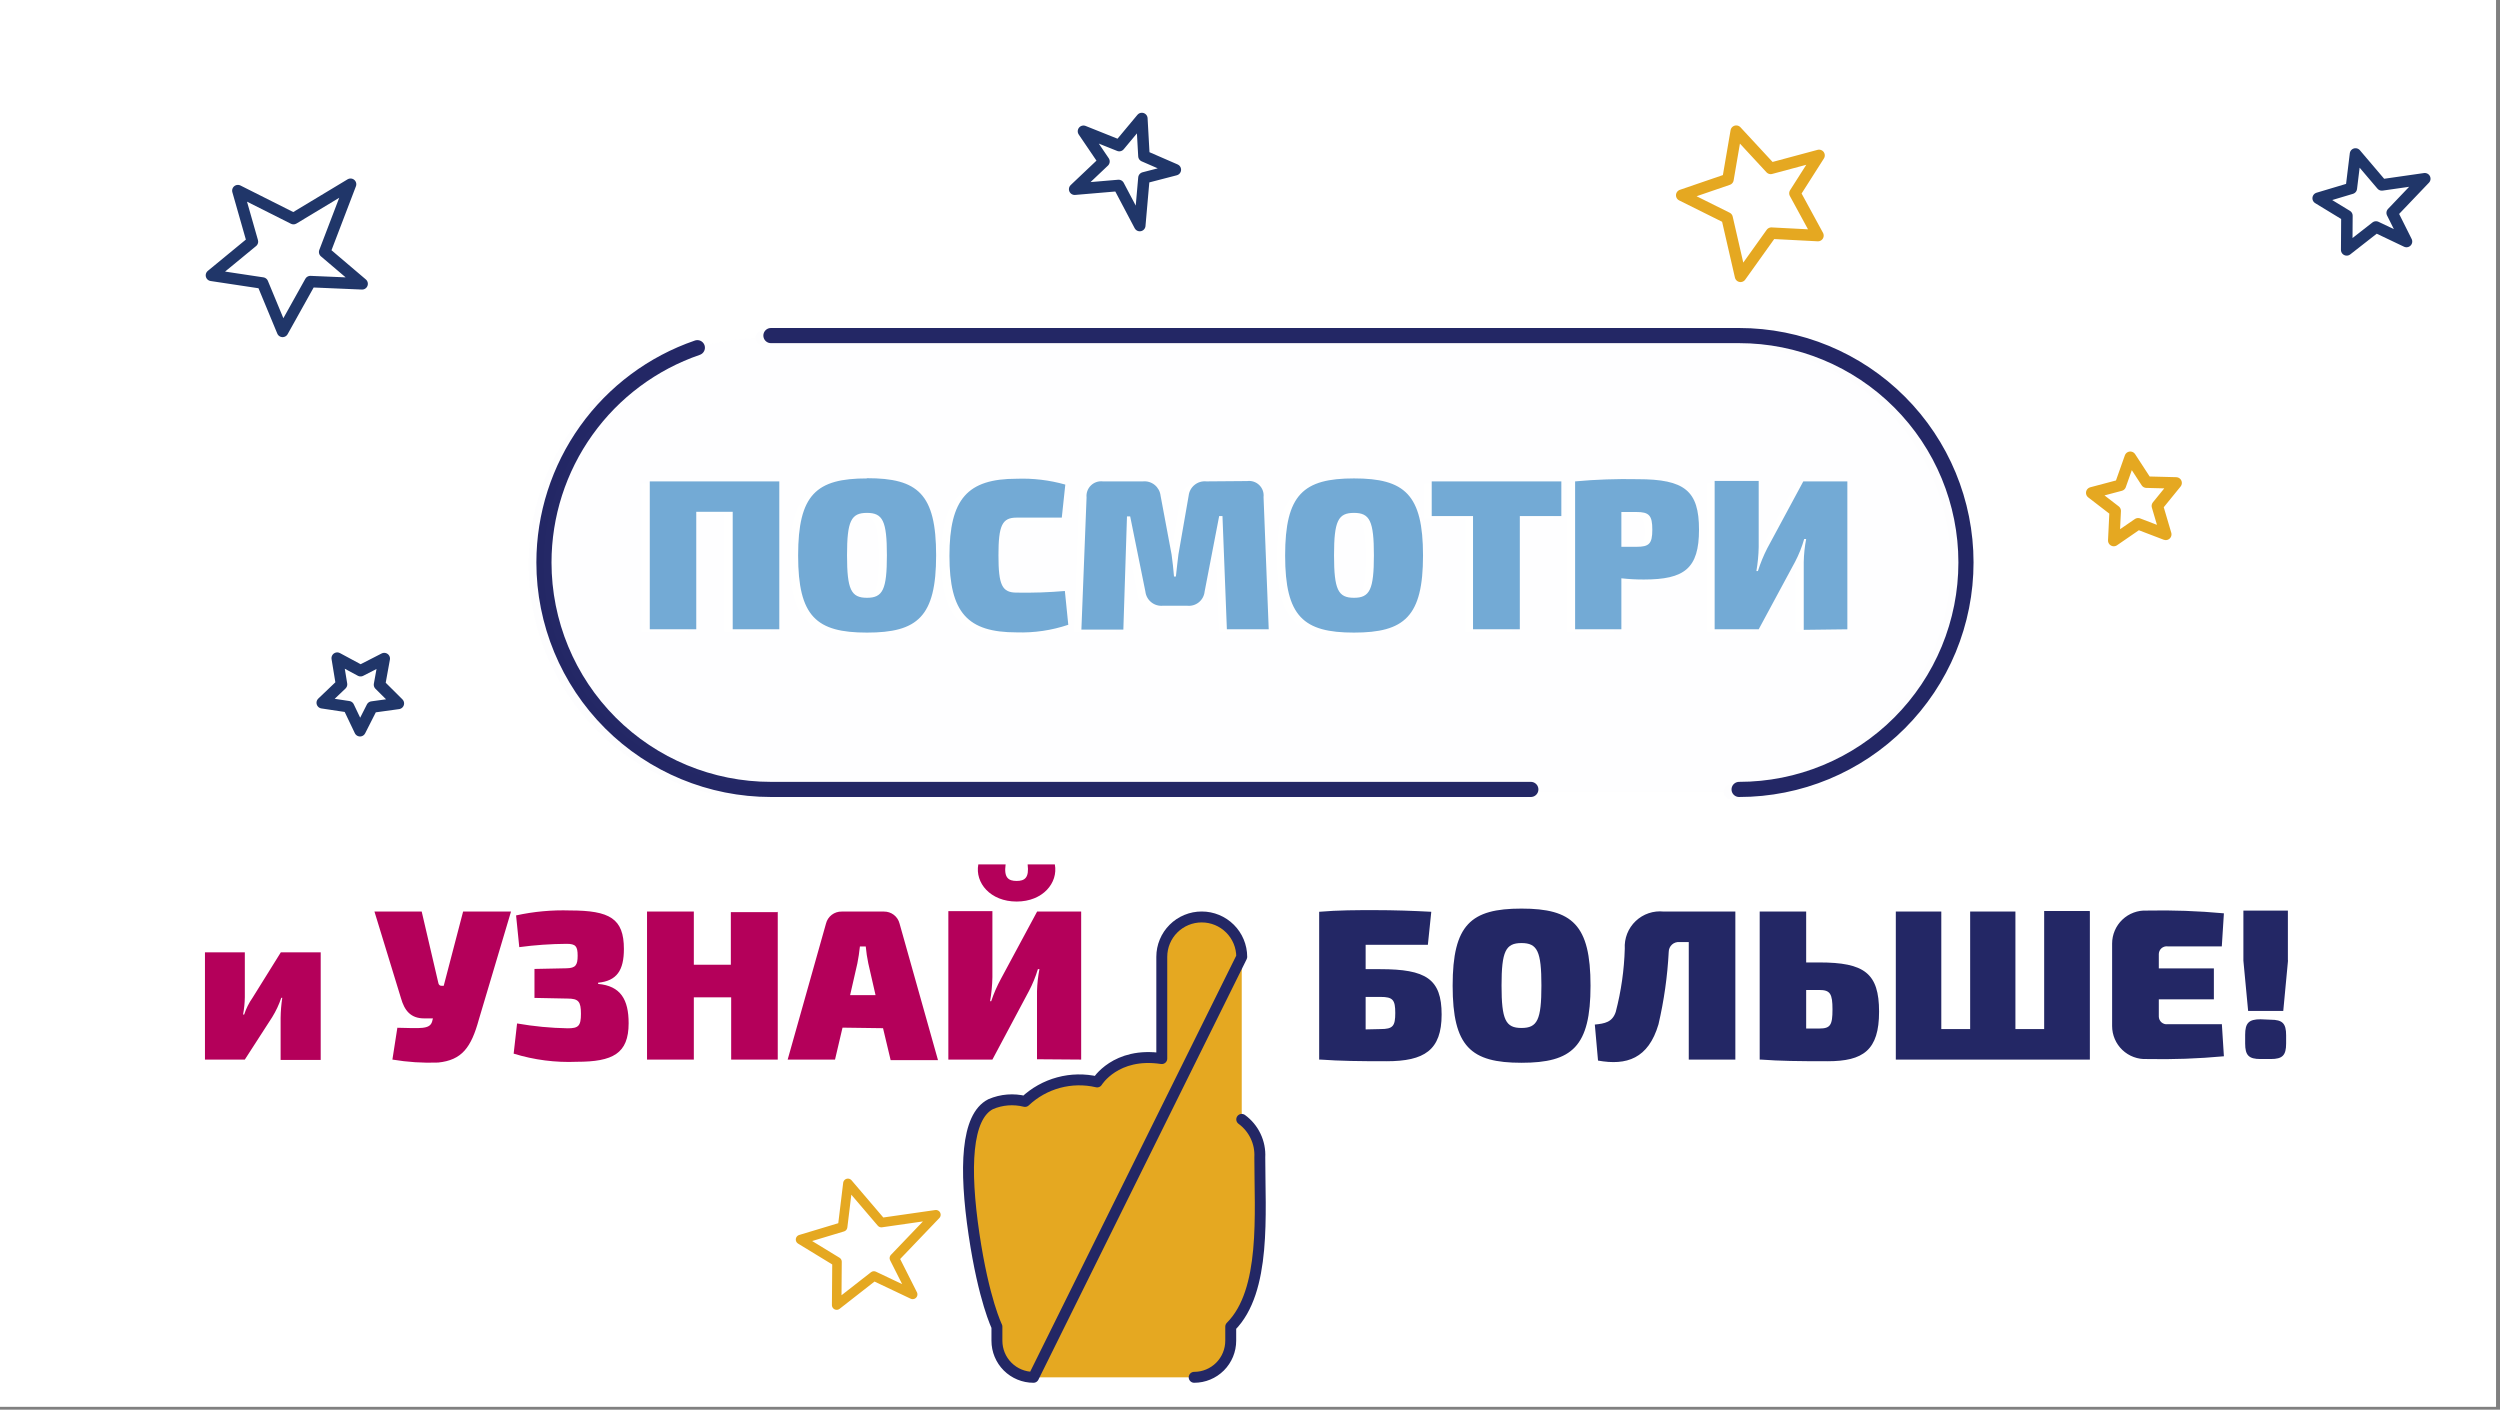 <svg width="227" height="128" viewBox="0 0 227 128" fill="none" xmlns="http://www.w3.org/2000/svg">
<rect x="0" y="0" width="227" height="128" fill="#808080" stroke="none"/>
<g id="wrapper-learn-more">
<g id="learn-more-card">
<path id="Vector" fill-rule="evenodd" clip-rule="evenodd" d="M157.91 71.68H70C64.534 71.68 59.292 69.509 55.426 65.644C51.561 61.778 49.39 56.536 49.39 51.07V51.07C49.39 48.364 49.923 45.684 50.959 43.184C51.995 40.684 53.513 38.413 55.427 36.5C57.341 34.587 59.613 33.07 62.114 32.035C64.614 31.001 67.294 30.469 70 30.47H157.91C163.373 30.47 168.613 32.64 172.476 36.504C176.34 40.367 178.51 45.606 178.51 51.07V51.07C178.511 53.776 177.979 56.456 176.945 58.956C175.91 61.457 174.393 63.729 172.48 65.643C170.567 67.557 168.296 69.075 165.796 70.111C163.296 71.147 160.616 71.68 157.91 71.68V71.68Z" fill="#EEF3FA"/>
<path id="Vector_2" d="M226.64 0H0V127.74H226.64V0Z" fill="white"/>
<path id="Vector_3" fill-rule="evenodd" clip-rule="evenodd" d="M124 88V85.79H129.65L129.96 82.79C128.29 82.7 126.63 82.64 124.78 82.64C123.24 82.64 121.49 82.64 119.78 82.79V96.21H119.9C121.73 96.34 123.36 96.36 125.9 96.36C129.33 96.36 130.9 95.36 130.9 92.12C130.9 88.88 129.48 88 125.32 88H124ZM124 93.47V90.52H125.35C126.48 90.52 126.69 90.79 126.69 91.98C126.69 93.17 126.48 93.44 125.35 93.44L124 93.47ZM138.15 82.5C133.55 82.5 131.9 83.96 131.9 89.5C131.9 95.04 133.55 96.5 138.15 96.5C142.75 96.5 144.42 95.04 144.42 89.5C144.42 83.96 142.76 82.5 138.15 82.5ZM138.15 85.63C139.59 85.63 139.96 86.37 139.96 89.49C139.96 92.61 139.59 93.34 138.15 93.34C136.71 93.34 136.34 92.6 136.34 89.49C136.34 86.38 136.71 85.63 138.15 85.63ZM157.6 82.77H151.07C150.607 82.72 150.139 82.771 149.699 82.92C149.258 83.069 148.855 83.313 148.518 83.634C148.181 83.954 147.918 84.345 147.747 84.778C147.577 85.211 147.503 85.675 147.53 86.14C147.475 88.078 147.2 90.004 146.71 91.88C146.4 92.82 145.71 92.94 144.81 93.03L145.1 96.3C147.69 96.77 149.67 96.13 150.59 93.01C151.093 90.848 151.405 88.647 151.52 86.43C151.521 86.304 151.548 86.179 151.6 86.064C151.652 85.949 151.727 85.846 151.822 85.762C151.916 85.678 152.027 85.615 152.147 85.577C152.268 85.538 152.395 85.526 152.52 85.54H153.34V96.21H157.57V82.77H157.6ZM164 87.39V82.77H159.78V96.21H159.89C161.68 96.34 163.2 96.36 165.95 96.36C169.18 96.36 170.62 95.36 170.62 91.86C170.62 88.36 169.28 87.39 165.19 87.39H164ZM164 93.39V89.89H165.19C166.19 89.89 166.39 90.24 166.39 91.66C166.39 93.08 166.2 93.39 165.19 93.39H164ZM189.74 82.72H185.61V93.44H183V82.77H178.89V93.44H176.27V82.77H172.14V96.21H189.76V82.77L189.74 82.72ZM201.74 93H196.81C196.711 93.011 196.611 93.001 196.516 92.972C196.421 92.942 196.334 92.892 196.259 92.826C196.185 92.76 196.125 92.679 196.084 92.588C196.042 92.498 196.021 92.4 196.02 92.3V90.74H201.02V87.93H196.02V86.63C196.021 86.531 196.042 86.432 196.084 86.342C196.125 86.251 196.185 86.17 196.259 86.104C196.334 86.038 196.421 85.989 196.516 85.959C196.611 85.928 196.711 85.919 196.81 85.93H201.74L201.93 82.93C199.603 82.715 197.266 82.631 194.93 82.68C194.524 82.66 194.117 82.722 193.736 82.864C193.354 83.005 193.006 83.223 192.711 83.504C192.416 83.784 192.182 84.122 192.022 84.496C191.862 84.87 191.779 85.273 191.78 85.68V93.16C191.779 93.567 191.862 93.97 192.022 94.344C192.182 94.718 192.416 95.055 192.711 95.336C193.006 95.617 193.354 95.835 193.736 95.976C194.117 96.118 194.524 96.18 194.93 96.16C197.266 96.209 199.603 96.126 201.93 95.91L201.74 92.91V93ZM207.74 87.18V82.68H203.7V87.23L204.13 91.79H207.32L207.75 87.23L207.74 87.18ZM205.26 92.55C204.19 92.55 203.86 92.89 203.86 93.96V94.75C203.86 95.83 204.19 96.16 205.26 96.16H206.18C207.25 96.16 207.58 95.83 207.58 94.75V94C207.58 92.93 207.25 92.59 206.18 92.59L205.26 92.55Z" fill="#232765"/>
<path id="Vector_4" fill-rule="evenodd" clip-rule="evenodd" d="M90.52 120.46C90.52 120.46 89.33 118.07 88.44 112.07C87.55 106.07 87.73 101.39 89.95 100.26C90.934 99.836 92.031 99.749 93.07 100.01C93.931 99.197 94.98 98.61 96.122 98.301C97.265 97.992 98.467 97.971 99.62 98.24C99.62 98.24 101.29 95.48 105.49 96.12V86.88C105.49 86.404 105.584 85.932 105.767 85.492C105.949 85.052 106.217 84.653 106.554 84.317C106.891 83.98 107.291 83.714 107.732 83.533C108.172 83.351 108.644 83.259 109.12 83.26C110.081 83.26 111.003 83.641 111.683 84.32C112.364 84.998 112.747 85.919 112.75 86.88V101.64C113.289 102.033 113.722 102.554 114.008 103.157C114.295 103.759 114.426 104.424 114.39 105.09C114.39 110.2 114.99 117.22 111.75 120.46V121.74C111.75 122.621 111.4 123.465 110.778 124.088C110.155 124.71 109.311 125.06 108.43 125.06H93.84C92.96 125.06 92.115 124.71 91.492 124.088C90.87 123.465 90.52 122.621 90.52 121.74V120.46Z" fill="#E5A821"/>
<path id="Vector_5" d="M112.75 101.64C113.289 102.033 113.722 102.554 114.008 103.157C114.295 103.759 114.426 104.424 114.39 105.09C114.39 110.2 114.99 117.22 111.75 120.46V121.74C111.75 122.621 111.4 123.465 110.778 124.088C110.155 124.71 109.311 125.06 108.43 125.06M93.84 125.06C92.96 125.06 92.115 124.71 91.492 124.088C90.87 123.465 90.52 122.621 90.52 121.74V120.46C90.52 120.46 89.33 118.07 88.44 112.07C87.55 106.07 87.73 101.39 89.95 100.26C90.934 99.836 92.031 99.749 93.07 100.01C93.931 99.197 94.98 98.61 96.122 98.301C97.265 97.992 98.467 97.971 99.62 98.24C99.62 98.24 101.29 95.48 105.49 96.12V86.88C105.49 86.404 105.584 85.932 105.767 85.492C105.949 85.052 106.217 84.653 106.554 84.317C106.891 83.98 107.291 83.714 107.732 83.533C108.172 83.351 108.644 83.259 109.12 83.26C110.081 83.26 111.003 83.641 111.683 84.32C112.364 84.998 112.747 85.919 112.75 86.88L93.84 125.06Z" stroke="#232765" stroke-width="0.992" stroke-linecap="round" stroke-linejoin="round"/>
<path id="Vector_6" d="M139 71.68H70C64.534 71.68 59.292 69.509 55.426 65.644C51.561 61.778 49.39 56.536 49.39 51.07V51.07C49.392 46.774 50.736 42.586 53.233 39.09C55.73 35.594 59.257 32.965 63.32 31.57" stroke="#232765" stroke-width="1.374" stroke-linecap="round" stroke-linejoin="round"/>
<path id="Vector_7" d="M70 30.47H157.91C163.373 30.47 168.613 32.64 172.476 36.504C176.34 40.367 178.51 45.606 178.51 51.07V51.07C178.511 53.776 177.979 56.456 176.945 58.956C175.91 61.457 174.393 63.729 172.48 65.643C170.567 67.557 168.296 69.075 165.796 70.111C163.296 71.147 160.616 71.68 157.91 71.68" stroke="#232765" stroke-width="1.375" stroke-linecap="round" stroke-linejoin="round"/>
<path id="Vector_8" fill-rule="evenodd" clip-rule="evenodd" d="M196.65 48.52L194.14 47.56L191.93 49.08L192.06 46.39L189.93 44.75L192.53 44.06L193.43 41.52L194.9 43.78L197.59 43.85L195.89 45.94L196.65 48.52Z" stroke="#E5A821" stroke-width="1.044" stroke-linecap="round" stroke-linejoin="round"/>
<path id="Vector_9" fill-rule="evenodd" clip-rule="evenodd" d="M36.17 63.87L33.78 64.2L32.69 66.35L31.65 64.17L29.26 63.81L31.01 62.14L30.62 59.76L32.74 60.9L34.89 59.8L34.46 62.17L36.17 63.87Z" stroke="#203669" stroke-width="1.044" stroke-linecap="round" stroke-linejoin="round"/>
<path id="Vector_10" fill-rule="evenodd" clip-rule="evenodd" d="M29.12 96.21V86.47H25.5L22.93 90.6C22.602 91.066 22.346 91.578 22.17 92.12H22.07C22.169 91.599 22.222 91.07 22.23 90.54V86.47H18.61V96.21H22.23L24.72 92.35C25.059 91.8 25.334 91.213 25.54 90.6H25.63C25.538 91.206 25.488 91.817 25.48 92.43V96.24H29.12V96.21ZM46.37 82.77H42.05L40.29 89.51H40.12C40.05 89.519 39.979 89.501 39.922 89.461C39.864 89.42 39.825 89.359 39.81 89.29L38.29 82.77H34L36.41 90.64C36.72 91.73 37.27 92.47 38.51 92.47H39.31L39.23 92.78C39 93.48 38.16 93.36 36.08 93.32L35.63 96.21C37.001 96.44 38.391 96.531 39.78 96.48C41.94 96.26 42.78 95.12 43.48 92.57L46.4 82.77H46.37ZM47.15 86C48.575 85.809 50.012 85.709 51.45 85.7C52.27 85.7 52.45 85.92 52.45 86.78C52.45 87.64 52.26 87.9 51.45 87.92L48.53 87.98V90.61L51.53 90.67C52.53 90.67 52.75 90.94 52.75 92.05C52.75 93.16 52.52 93.37 51.55 93.37C50.008 93.343 48.47 93.196 46.95 92.93L46.64 95.67C48.497 96.243 50.438 96.493 52.38 96.41C55.64 96.41 57.08 95.67 57.08 92.91C57.08 90.77 56.36 89.52 54.31 89.34V89.23C56.01 89.07 56.65 88.1 56.65 86.17C56.65 83.41 55.38 82.67 51.76 82.67C50.114 82.616 48.468 82.767 46.86 83.12L47.15 86ZM70.59 82.82H66.36V87.6H63V82.77H58.75V96.21H63V90.56H66.39V96.21H70.62V82.77L70.59 82.82ZM80.18 93.36L80.87 96.26H85.17L81.68 83.86C81.601 83.545 81.418 83.265 81.16 83.067C80.902 82.87 80.585 82.765 80.26 82.77H76.43C76.103 82.763 75.784 82.866 75.524 83.064C75.264 83.263 75.079 83.543 75 83.86L71.52 96.21H75.82L76.5 93.31L80.18 93.36ZM79.5 90.36H77.19L77.85 87.47C77.95 86.99 78.02 86.47 78.08 85.94H78.61C78.657 86.454 78.734 86.965 78.84 87.47L79.5 90.36ZM93.31 78.49C93.46 79.7 93.05 79.99 92.31 79.99C91.57 79.99 91.14 79.7 91.31 78.49H88.83C88.52 80.16 89.92 81.86 92.31 81.86C94.7 81.86 96.09 80.16 95.78 78.49H93.31ZM98.17 96.21V82.77H94.17L90.9 88.85C90.54 89.509 90.239 90.198 90 90.91H89.9C90.026 90.19 90.096 89.461 90.11 88.73V82.73H86.11V96.21H90.11L93.42 90C93.757 89.362 94.032 88.692 94.24 88H94.38C94.252 88.659 94.178 89.328 94.16 90V96.18L98.17 96.21Z" fill="#B4005A"/>
<path id="Vector_11" fill-rule="evenodd" clip-rule="evenodd" d="M157.65 11.91L160.78 15.29L165.17 14.11L162.98 17.55L165.07 21.39L160.84 21.17L158.04 25.09L156.82 19.78L152.7 17.73L156.9 16.29L157.65 11.91Z" stroke="#E5A821" stroke-width="1.043" stroke-linecap="round" stroke-linejoin="round"/>
<path id="Vector_12" fill-rule="evenodd" clip-rule="evenodd" d="M213.08 22.69L215.74 20.61L218.51 21.93L217.21 19.33L220.17 16.23L216.27 16.79L213.88 13.98L213.5 17.1L210.49 18L213.1 19.59L213.08 22.69Z" stroke="#203669" stroke-width="1.044" stroke-linecap="round" stroke-linejoin="round"/>
<path id="Vector_13" fill-rule="evenodd" clip-rule="evenodd" d="M25.66 30.09L28.18 25.57L32.88 25.77L29.48 22.88L31.83 16.73L26.65 19.85L21.6 17.31L22.92 21.94L19.2 25L23.84 25.7L25.66 30.09Z" stroke="#203669" stroke-width="1.044" stroke-linecap="round" stroke-linejoin="round"/>
<path id="Vector_14" fill-rule="evenodd" clip-rule="evenodd" d="M75.97 118.5L79.35 115.86L82.87 117.53L81.21 114.24L84.98 110.3L80.03 111.01L76.99 107.45L76.51 111.4L72.69 112.55L76 114.57L75.97 118.5Z" stroke="#E5A821" stroke-width="0.865" stroke-linecap="round" stroke-linejoin="round"/>
<path id="Vector_15" fill-rule="evenodd" clip-rule="evenodd" d="M103.68 10.76L103.87 14.17L106.72 15.41L103.87 16.15L103.49 20.48L101.57 16.84L97.58 17.18L100.24 14.66L98.38 11.92L101.63 13.22L103.68 10.76Z" stroke="#203669" stroke-width="1.044" stroke-linecap="round" stroke-linejoin="round"/>
<g id="fill-background-on-hover" opacity="0.01" clip-path="url(#clip0)">
<g id="&#208;&#161;&#208;&#187;&#208;&#190;&#208;&#185; 2">
<g id="&#208;&#161;&#208;&#187;&#208;&#190;&#208;&#185; 1">
<path id="Vector_16" fill-rule="evenodd" clip-rule="evenodd" d="M157.195 71.895H69.285C66.579 71.895 63.899 71.362 61.399 70.326C58.9 69.29 56.628 67.772 54.715 65.858C52.802 63.944 51.285 61.672 50.25 59.171C49.216 56.671 48.684 53.991 48.685 51.285V51.285C48.685 45.822 50.855 40.582 54.719 36.719C58.582 32.855 63.822 30.685 69.285 30.685H157.195C159.901 30.684 162.581 31.216 165.081 32.25C167.582 33.285 169.854 34.802 171.768 36.715C173.682 38.628 175.2 40.9 176.236 43.399C177.272 45.899 177.805 48.579 177.805 51.285V51.285C177.805 56.751 175.634 61.993 171.768 65.859C167.903 69.724 162.661 71.895 157.195 71.895V71.895Z" fill="#73AAD5"/>
<path id="Vector_17" fill-rule="evenodd" clip-rule="evenodd" d="M69.995 43.925H58.245V57.355H62.465V46.685H65.775V57.355H69.995V43.925ZM77.995 43.655C73.405 43.655 71.745 45.115 71.745 50.655C71.745 56.195 73.405 57.655 77.995 57.655C82.585 57.655 84.265 56.195 84.265 50.655C84.265 45.115 82.605 43.655 77.995 43.655V43.655ZM77.995 46.785C79.435 46.785 79.805 47.525 79.805 50.635C79.805 53.745 79.425 54.495 77.995 54.495C76.565 54.495 76.185 53.755 76.185 50.635C76.185 47.515 76.555 46.785 77.995 46.785ZM95.995 53.875C94.532 54.002 93.063 54.052 91.595 54.025C90.265 54.025 89.935 53.365 89.935 50.635C89.935 47.905 90.265 47.255 91.595 47.255C93.445 47.255 94.335 47.255 95.705 47.255L95.995 44.215C94.558 43.809 93.067 43.631 91.575 43.685C87.115 43.685 85.475 45.515 85.475 50.685C85.475 55.855 87.115 57.685 91.575 57.685C93.18 57.743 94.783 57.509 96.305 56.995L95.995 53.875ZM108.825 43.925C108.438 43.883 108.05 43.996 107.746 44.24C107.442 44.484 107.248 44.838 107.205 45.225L106.295 50.565C106.195 51.225 106.135 51.905 106.055 52.565H105.885C105.825 51.905 105.765 51.225 105.665 50.565L104.665 45.225C104.622 44.842 104.43 44.491 104.131 44.248C103.832 44.004 103.449 43.889 103.065 43.925H99.455C99.258 43.905 99.059 43.928 98.873 43.995C98.687 44.061 98.517 44.168 98.377 44.307C98.238 44.447 98.131 44.617 98.064 44.803C97.998 44.989 97.975 45.188 97.995 45.385L97.535 57.385H101.325L101.655 47.105H101.955L103.295 53.955C103.34 54.34 103.536 54.692 103.839 54.934C104.143 55.175 104.529 55.287 104.915 55.245H107.095C107.285 55.267 107.477 55.251 107.66 55.198C107.843 55.145 108.014 55.055 108.162 54.935C108.31 54.815 108.433 54.666 108.523 54.498C108.612 54.33 108.668 54.145 108.685 53.955L109.995 47.075H110.285L110.695 57.355H114.485L114.025 45.355C114.046 45.156 114.022 44.956 113.955 44.768C113.887 44.58 113.779 44.409 113.636 44.269C113.494 44.129 113.322 44.022 113.133 43.957C112.944 43.893 112.743 43.871 112.545 43.895L108.825 43.925ZM122.215 43.655C117.625 43.655 115.965 45.115 115.965 50.655C115.965 56.195 117.625 57.655 122.215 57.655C126.805 57.655 128.485 56.195 128.485 50.655C128.485 45.115 126.835 43.655 122.215 43.655ZM122.215 46.785C123.655 46.785 124.025 47.525 124.025 50.635C124.025 53.745 123.655 54.495 122.215 54.495C120.775 54.495 120.405 53.755 120.405 50.635C120.405 47.515 120.775 46.785 122.215 46.785ZM141.045 47.075V43.925H129.305V47.075H133.065V57.355H137.285V47.075H141.045ZM142.325 57.355H146.555V52.725C147.219 52.8 147.887 52.837 148.555 52.835C152.235 52.835 153.555 51.835 153.555 48.305C153.555 44.775 152.245 43.725 147.985 43.725C146.086 43.684 144.186 43.751 142.295 43.925V57.355H142.325ZM146.555 49.865V46.705H147.915C149.065 46.705 149.355 47.015 149.355 48.305C149.355 49.595 149.065 49.865 147.915 49.865H146.555ZM167.075 57.355V43.925H163.075L159.795 49.995C159.444 50.657 159.156 51.35 158.935 52.065H158.795C158.924 51.345 158.997 50.616 159.015 49.885V43.885H155.015V57.355H159.015L162.305 51.165C162.645 50.508 162.917 49.818 163.115 49.105H163.255C163.126 49.791 163.055 50.487 163.045 51.185V57.355H167.075Z" fill="white"/>
<path id="Vector_18" d="M138.275 71.895H69.275C66.57 71.894 63.891 71.36 61.392 70.323C58.894 69.287 56.623 67.768 54.712 65.854C52.8 63.941 51.283 61.669 50.249 59.169C49.215 56.669 48.684 53.99 48.685 51.285V51.285C48.685 46.99 50.027 42.802 52.522 39.306C55.018 35.81 58.543 33.181 62.605 31.785" stroke="#232765" stroke-width="1.374" stroke-linecap="round" stroke-linejoin="round"/>
<path id="Vector_19" d="M69.285 30.685H157.195C159.901 30.684 162.581 31.216 165.081 32.25C167.582 33.285 169.854 34.802 171.768 36.715C173.682 38.628 175.2 40.9 176.236 43.399C177.272 45.899 177.805 48.579 177.805 51.285V51.285C177.805 56.751 175.634 61.993 171.768 65.859C167.903 69.724 162.661 71.895 157.195 71.895" stroke="#232765" stroke-width="1.375" stroke-linecap="round" stroke-linejoin="round"/>
</g>
</g>
</g>
<path id="disable-on-hover" opacity="1" fill-rule="evenodd" clip-rule="evenodd" d="M70.72 43.71H59V57.14H63.22V46.47H66.53V57.14H70.76V43.71H70.72ZM78.72 43.44C74.12 43.44 72.47 44.9 72.47 50.44C72.47 55.98 74.12 57.44 78.72 57.44C83.32 57.44 85 56 85 50.42C85 44.84 83.34 43.42 78.73 43.42L78.72 43.44ZM78.72 46.57C80.16 46.57 80.53 47.31 80.53 50.42C80.53 53.53 80.16 54.28 78.72 54.28C77.28 54.28 76.91 53.54 76.91 50.42C76.91 47.3 77.28 46.57 78.72 46.57ZM96.72 53.66C95.257 53.786 93.788 53.837 92.32 53.81C90.99 53.81 90.66 53.15 90.66 50.42C90.66 47.69 91 47 92.31 47C94.16 47 95.05 47 96.41 47L96.73 44C95.293 43.594 93.802 43.416 92.31 43.47C87.85 43.47 86.21 45.3 86.21 50.47C86.21 55.64 87.85 57.42 92.31 57.42C93.902 57.472 95.49 57.239 97 56.73L96.69 53.66H96.72ZM109.55 43.71C109.163 43.668 108.775 43.781 108.471 44.025C108.167 44.269 107.973 44.623 107.93 45.01L107 50.35C106.91 51.01 106.85 51.69 106.77 52.35H106.6C106.54 51.69 106.48 51.01 106.38 50.35L105.38 45.01C105.337 44.627 105.145 44.276 104.846 44.032C104.547 43.789 104.164 43.673 103.78 43.71H100.14C99.942 43.686 99.741 43.708 99.552 43.772C99.363 43.837 99.191 43.944 99.049 44.084C98.906 44.224 98.798 44.395 98.73 44.583C98.663 44.771 98.639 44.971 98.66 45.17L98.19 57.17H102L102.33 46.89H102.62L104 53.71C104.043 54.093 104.235 54.443 104.535 54.684C104.834 54.926 105.217 55.039 105.6 55H107.78C107.97 55.022 108.163 55.006 108.346 54.953C108.53 54.9 108.702 54.811 108.851 54.691C109 54.571 109.123 54.422 109.214 54.254C109.305 54.085 109.361 53.9 109.38 53.71L110.7 46.86H111L111.4 57.14H115.2L114.73 45.14C114.753 44.941 114.73 44.739 114.664 44.55C114.597 44.361 114.488 44.19 114.346 44.05C114.203 43.909 114.03 43.802 113.84 43.738C113.651 43.674 113.449 43.654 113.25 43.68L109.55 43.71ZM122.94 43.44C118.35 43.44 116.69 44.9 116.69 50.44C116.69 55.98 118.35 57.44 122.94 57.44C127.53 57.44 129.21 55.98 129.21 50.44C129.21 44.9 127.55 43.44 122.94 43.44V43.44ZM122.94 46.57C124.38 46.57 124.75 47.31 124.75 50.42C124.75 53.53 124.38 54.28 122.94 54.28C121.5 54.28 121.13 53.54 121.13 50.42C121.13 47.3 121.5 46.57 122.94 46.57ZM141.77 46.86V43.71H130V46.86H133.75V57.14H138V46.86H141.77ZM143 57.14H147.22V52.51C147.901 52.587 148.585 52.623 149.27 52.62C152.95 52.62 154.27 51.62 154.27 48.09C154.27 44.56 152.97 43.51 148.7 43.51C146.804 43.47 144.908 43.536 143.02 43.71V57.14H143ZM147.22 49.65V46.49H148.59C149.74 46.49 150.03 46.8 150.03 48.09C150.03 49.38 149.74 49.65 148.59 49.65H147.22ZM167.74 57.14V43.71H163.74L160.47 49.78C160.129 50.445 159.844 51.137 159.62 51.85H159.48C159.606 51.13 159.676 50.401 159.69 49.67V43.67H155.69V57.14H159.69L163 51C163.343 50.343 163.618 49.653 163.82 48.94H164C163.867 49.626 163.794 50.322 163.78 51.02V57.19L167.74 57.14Z" fill="#73AAD5"/>
</g>
</g>
<defs>
<clipPath id="clip0">
<rect width="131.12" height="43.21" fill="white" transform="translate(47.685 29.685)"/>
</clipPath>
</defs>
</svg>
